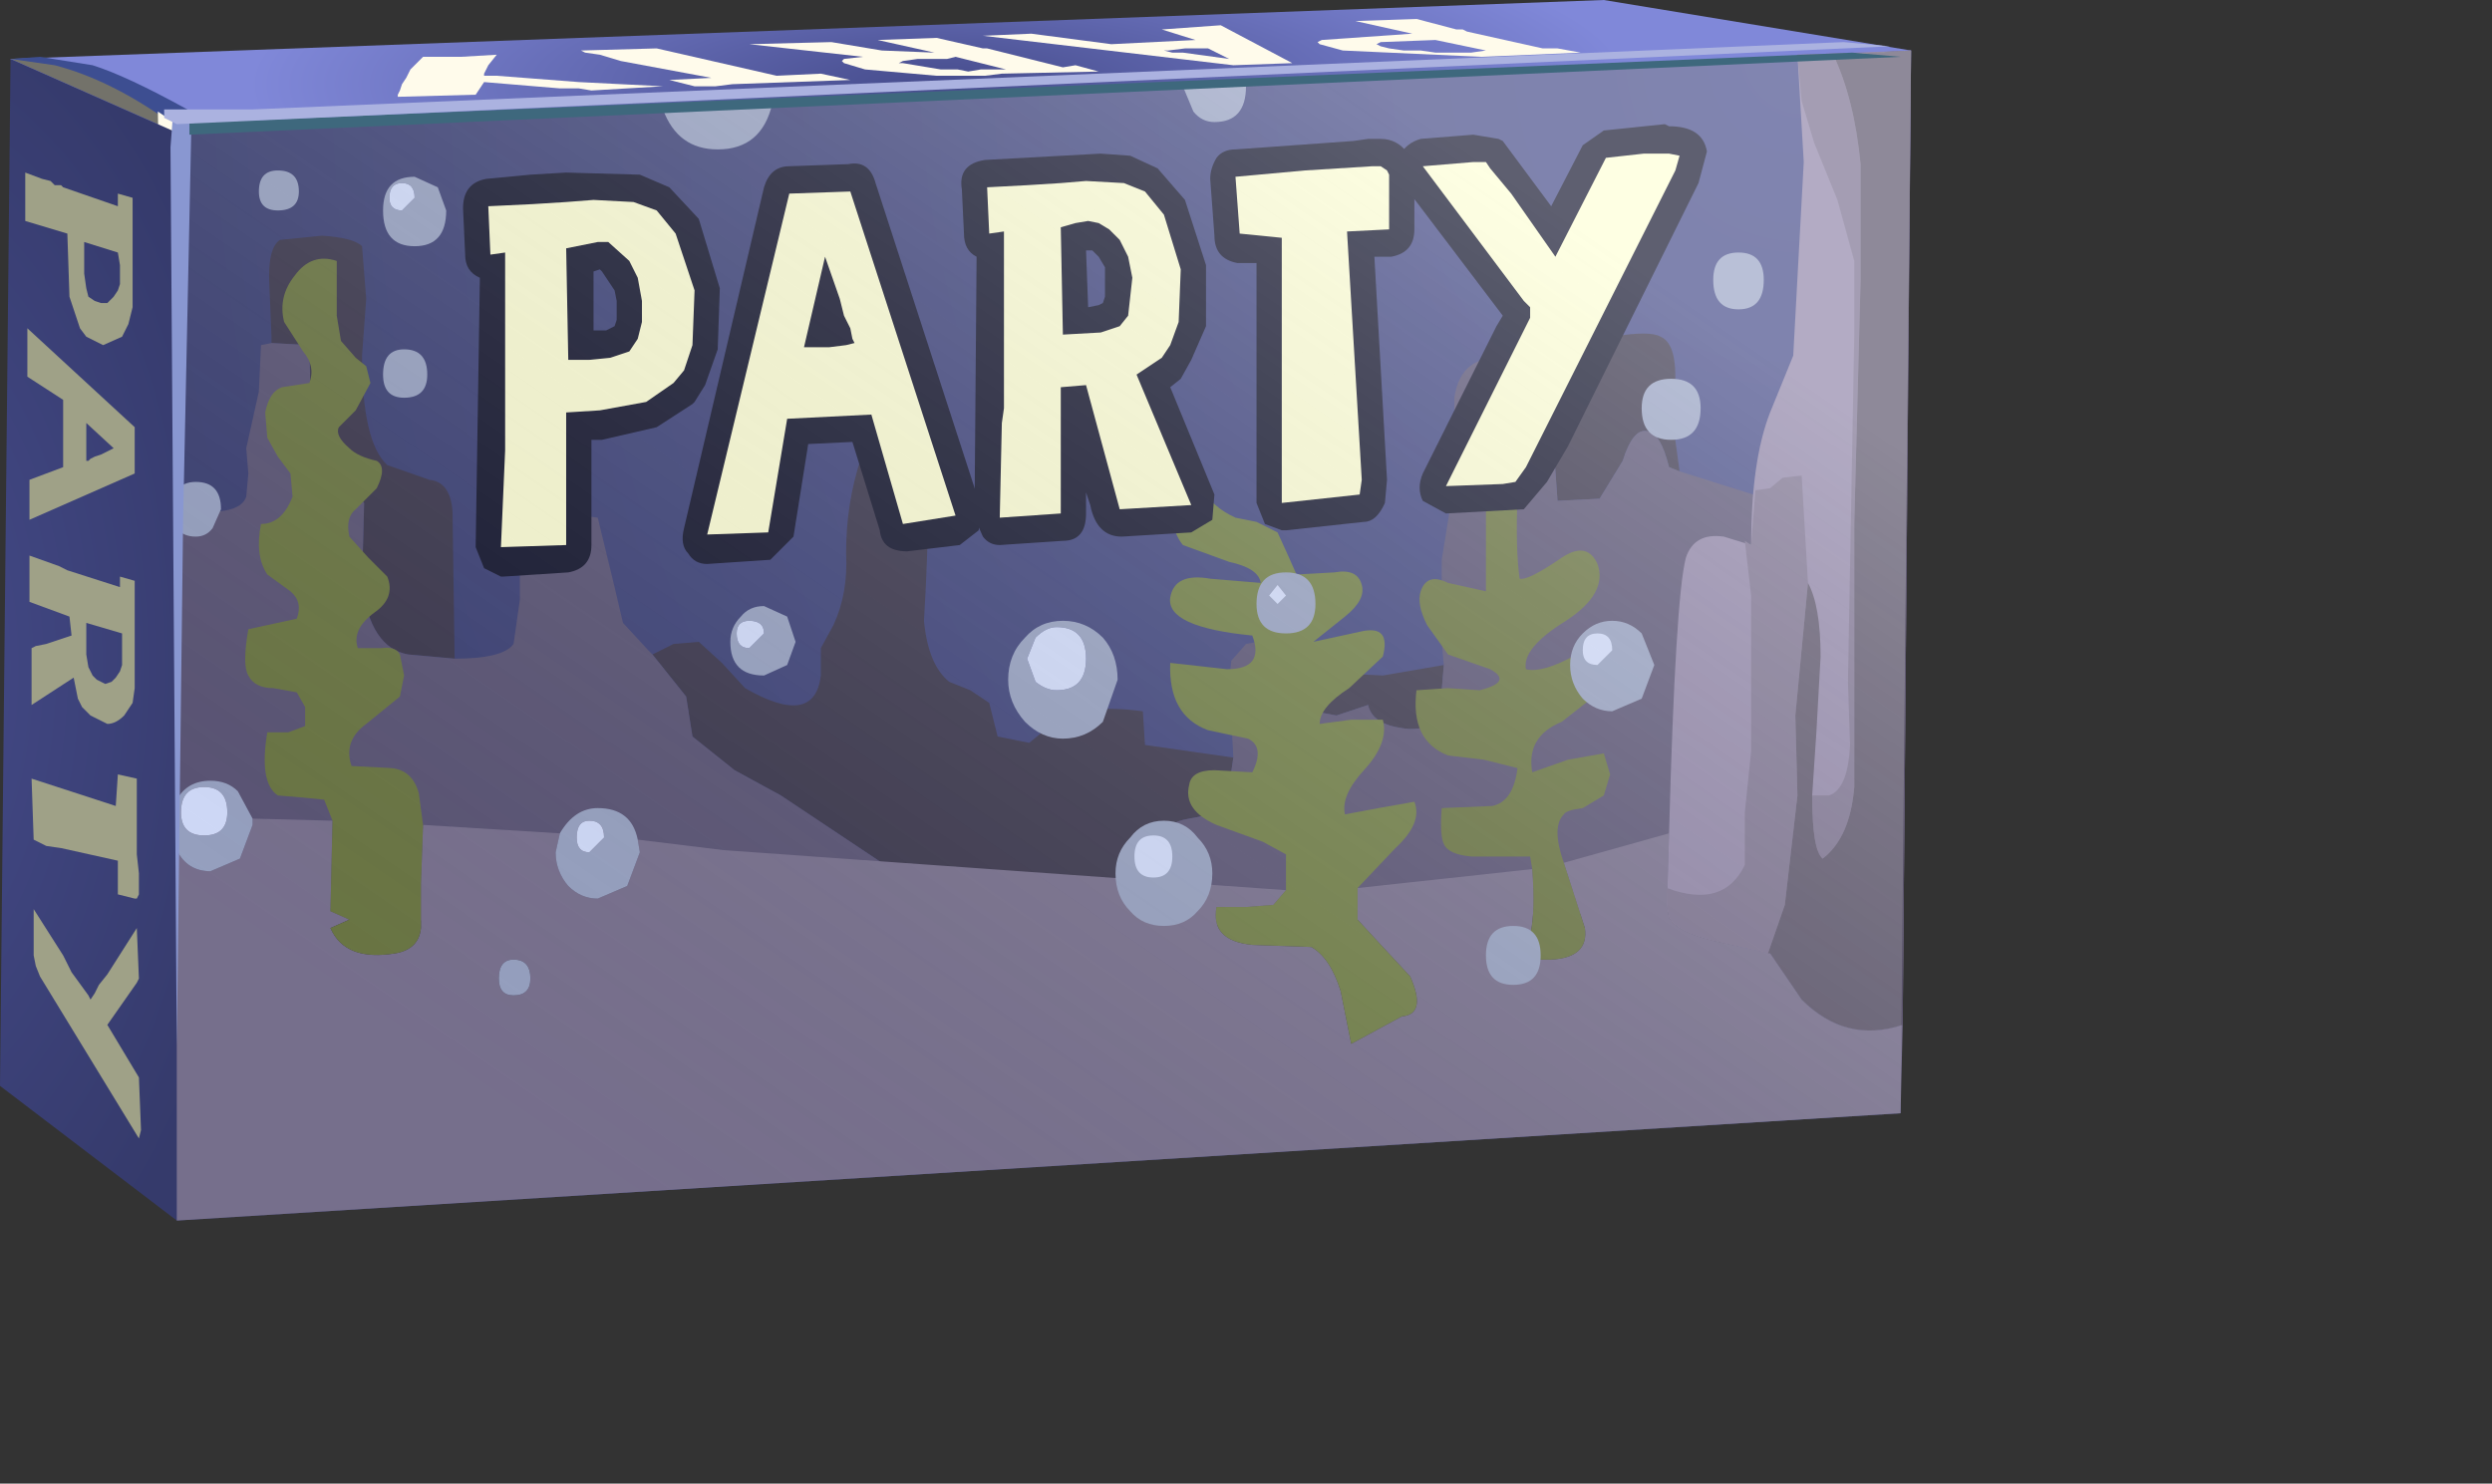 <?xml version="1.0" encoding="UTF-8" standalone="no"?>
<svg xmlns:xlink="http://www.w3.org/1999/xlink" height="35.25px" width="59.2px" xmlns="http://www.w3.org/2000/svg">
  <rect width="100%" height="100%" fill="#333333" stroke="none"/>
  <g transform="matrix(1.0, 0.0, 0.0, 1.0, 0.0, 0.0)">
    <use height="29.0" transform="matrix(1.0, 0.0, 0.0, 1.0, 0.0, 0.0)" width="45.4" xlink:href="#shape0"/>
  </g>
  <defs>
    <g id="shape0" transform="matrix(1.0, 0.0, 0.0, 1.0, 0.0, 0.0)">
      <path d="M0.25 1.4 L38.1 0.0 45.4 1.2 43.1 3.05 2.0 5.35 1.95 5.15 0.25 1.4" fill="url(#gradient0)" fill-rule="evenodd" stroke="none"/>
      <path d="M31.4 0.95 L33.55 0.8 32.2 0.5 33.65 0.45 34.6 0.7 34.75 0.7 34.85 0.75 36.65 1.15 37.0 1.15 37.55 1.25 35.2 1.35 31.9 1.2 31.35 1.05 31.3 1.0 31.4 0.95 M34.1 1.25 L34.95 1.25 35.3 1.2 34.1 0.95 32.8 1.0 32.7 1.05 32.8 1.1 33.0 1.15 33.35 1.2 33.75 1.2 34.1 1.25" fill="#fffbeb" fill-rule="evenodd" stroke="none"/>
      <path d="M24.5 0.8 L26.4 1.05 28.4 0.95 27.6 0.7 29.0 0.6 30.7 1.5 29.3 1.55 23.35 0.85 24.5 0.8 M28.7 1.15 L28.15 1.15 27.75 1.2 27.65 1.2 27.85 1.25 28.1 1.25 29.2 1.4 28.7 1.15" fill="#fffbeb" fill-rule="evenodd" stroke="none"/>
      <path d="M22.2 1.25 L20.85 0.95 22.25 0.9 23.35 1.15 23.45 1.15 25.25 1.6 25.55 1.55 26.1 1.7 23.8 1.75 23.4 1.8 22.25 1.8 20.55 1.65 20.05 1.5 20.0 1.45 20.05 1.4 20.5 1.35 17.8 1.05 19.75 1.0 20.95 1.2 22.2 1.25 M21.35 1.5 L21.45 1.5 22.35 1.65 22.75 1.65 23.0 1.7 23.3 1.65 23.9 1.65 22.7 1.35 22.5 1.4 21.8 1.4 21.45 1.45 21.35 1.5" fill="#fffbeb" fill-rule="evenodd" stroke="none"/>
      <path d="M13.8 1.2 L15.6 1.15 18.45 1.8 19.5 1.75 20.2 1.9 17.4 2.0 17.0 2.05 16.5 2.05 15.9 1.9 16.9 1.85 14.75 1.45 14.25 1.3 13.9 1.25 13.8 1.2" fill="#fffbeb" fill-rule="evenodd" stroke="none"/>
      <path d="M9.5 2.15 L9.55 2.0 9.65 1.85 9.75 1.65 10.05 1.35 10.95 1.35 11.8 1.3 11.6 1.55 11.5 1.75 11.5 1.8 11.8 1.8 13.75 1.95 15.75 2.05 14.05 2.15 13.75 2.1 13.3 2.1 11.5 1.95 11.3 2.25 9.45 2.3 9.45 2.25 9.5 2.15" fill="#fffbeb" fill-rule="evenodd" stroke="none"/>
      <path d="M4.2 3.15 L0.25 1.4 1.0 1.45 2.3 1.7 Q3.1 2.0 4.2 2.95 L4.2 3.15" fill="#73726a" fill-rule="evenodd" stroke="none"/>
      <path d="M4.45 2.95 L4.1 2.95 Q2.65 1.9 1.3 1.55 L0.25 1.4 0.95 1.35 2.2 1.55 Q3.0 1.8 4.45 2.6 L4.45 2.95" fill="#3d4e91" fill-rule="evenodd" stroke="none"/>
      <path d="M3.75 2.65 L4.2 2.95 4.2 27.25 4.2 28.15 3.75 2.65" fill="#fffbeb" fill-rule="evenodd" stroke="none"/>
      <path d="M5.6 4.05 L7.95 22.2 4.2 29.0 0.0 25.8 0.25 1.4 4.2 3.15 5.6 4.05" fill="url(#gradient1)" fill-rule="evenodd" stroke="none"/>
      <path d="M3.15 4.7 L3.15 7.3 3.05 7.7 2.9 8.0 2.45 8.2 2.05 8.0 1.9 7.8 1.65 7.05 1.6 5.55 0.6 5.25 0.6 4.1 1.0 4.25 1.2 4.3 1.3 4.4 1.45 4.4 1.5 4.45 2.8 4.9 2.8 4.6 3.15 4.7 M2.0 6.5 L2.05 6.85 2.1 7.05 2.25 7.15 2.4 7.2 2.55 7.2 2.7 7.05 2.8 6.9 2.85 6.75 2.85 6.3 2.8 6.0 2.0 5.75 2.0 6.5" fill="#9fa187" fill-rule="evenodd" stroke="none"/>
      <path d="M0.65 7.8 L3.2 10.15 3.2 11.25 0.7 12.35 0.7 11.4 1.5 11.1 1.5 9.5 0.65 8.95 0.65 7.8 M2.4 10.8 L2.7 10.65 2.05 10.05 2.05 10.95 2.1 10.95 2.15 10.9 2.25 10.85 2.4 10.8" fill="#9fa187" fill-rule="evenodd" stroke="none"/>
      <path d="M1.4 13.45 L1.6 13.55 2.85 13.95 2.85 13.7 3.2 13.8 3.2 16.35 3.15 16.7 2.95 17.0 Q2.75 17.2 2.55 17.2 L2.15 17.0 1.95 16.8 1.85 16.6 1.75 16.1 0.75 16.75 0.75 15.4 0.85 15.35 1.1 15.3 1.7 15.1 1.65 14.65 0.7 14.3 0.7 13.2 1.4 13.45 M2.1 15.85 L2.2 16.05 2.3 16.15 2.5 16.25 2.65 16.2 2.75 16.1 2.85 15.95 2.9 15.8 2.9 15.05 2.05 14.8 2.05 15.55 2.1 15.85" fill="#9fa187" fill-rule="evenodd" stroke="none"/>
      <path d="M3.25 18.5 L3.25 20.3 3.3 20.75 3.3 21.25 3.25 21.35 3.2 21.35 2.8 21.25 2.8 20.45 1.45 20.15 1.1 20.1 0.8 19.95 0.75 18.5 2.75 19.15 2.8 18.4 3.25 18.5" fill="#9fa187" fill-rule="evenodd" stroke="none"/>
      <path d="M3.25 23.35 L2.55 24.35 3.3 25.6 3.35 26.85 3.3 27.05 0.95 23.2 0.85 22.95 0.8 22.7 0.8 21.6 1.5 22.7 1.7 23.1 2.1 23.65 2.15 23.75 2.25 23.6 2.35 23.4 2.55 23.15 3.25 22.05 3.3 23.25 3.25 23.35" fill="#9fa187" fill-rule="evenodd" stroke="none"/>
      <path d="M4.2 3.15 L45.4 1.2 45.15 26.45 4.2 29.0 4.2 3.15" fill="url(#gradient2)" fill-rule="evenodd" stroke="none"/>
      <path d="M31.9 16.0 L32.85 16.05 34.3 15.8 34.2 17.0 Q33.95 17.4 33.3 17.3 32.6 17.2 32.5 16.75 L31.75 17.0 30.95 16.85 Q30.85 16.5 31.05 16.25 31.25 15.95 31.9 16.0" fill="#3a364d" fill-rule="evenodd" stroke="none"/>
      <path d="M7.35 8.2 L6.45 8.15 6.45 8.0 6.4 6.8 Q6.35 5.9 6.65 5.7 L7.65 5.6 Q8.4 5.65 8.6 5.85 L8.7 7.1 8.6 8.45 Q8.6 10.5 9.2 11.05 L10.2 11.4 Q10.7 11.45 10.75 12.15 L10.8 15.65 9.7 15.55 Q8.8 15.4 8.6 13.9 L8.65 11.95 Q8.5 11.7 8.05 11.8 L7.4 11.65 7.4 10.6 7.35 8.2" fill="#3a364d" fill-rule="evenodd" stroke="none"/>
      <path d="M15.5 15.55 L16.0 15.3 16.6 15.25 17.15 15.75 17.7 16.35 Q19.35 17.3 19.5 16.05 L19.5 15.4 19.8 14.85 Q20.15 14.1 20.1 13.15 20.1 11.95 20.45 10.9 21.0 9.4 21.95 9.85 22.15 11.4 21.95 14.75 22.05 15.8 22.55 16.2 L23.05 16.4 23.5 16.7 23.7 17.5 24.45 17.65 25.0 17.2 Q25.7 16.7 27.15 16.9 L27.2 17.7 29.3 18.0 29.15 19.0 Q28.95 19.35 28.25 19.45 27.65 19.55 27.5 20.0 27.35 20.45 27.35 21.25 27.3 21.85 26.55 22.0 L24.55 22.0 Q23.1 21.75 21.4 20.8 L18.55 18.9 17.45 18.3 16.45 17.5 16.3 16.55 15.5 15.55" fill="#3a364d" fill-rule="evenodd" stroke="none"/>
      <path d="M7.2 21.95 L7.0 21.75 8.55 21.85 16.55 21.95 24.55 22.0 26.45 22.0 26.55 22.0 40.15 21.65 41.15 21.6 42.3 21.4 Q41.75 22.4 40.35 23.0 L38.8 23.45 37.25 23.8 33.95 24.7 27.55 25.6 Q25.85 25.75 19.85 25.5 L15.2 25.15 Q9.4 24.3 7.2 21.95" fill="#3a364d" fill-rule="evenodd" stroke="none"/>
      <path d="M36.85 9.8 L36.6 8.85 Q36.7 6.35 37.05 5.05 L37.45 5.05 37.4 6.3 Q37.35 7.1 37.45 7.5 37.6 8.1 38.3 8.0 39.2 7.85 39.45 8.0 39.8 8.15 39.8 8.95 L39.75 10.1 39.9 11.2 39.65 11.1 Q39.45 10.3 39.15 10.25 38.8 10.15 38.55 10.95 L38.0 11.85 37.0 11.9 36.85 9.8" fill="#3a364d" fill-rule="evenodd" stroke="none"/>
      <path d="M43.0 12.45 L43.2 13.75 43.15 15.0 43.05 18.8 43.0 18.2 43.1 15.75 42.9 13.3 Q42.6 12.25 41.65 11.75 L41.95 11.8 42.6 11.9 43.0 12.45" fill="#3a364d" fill-rule="evenodd" stroke="none"/>
      <path d="M36.6 8.85 L36.85 9.8 37.0 11.9 38.0 11.85 38.55 10.95 Q38.8 10.15 39.15 10.25 39.45 10.3 39.65 11.1 L39.9 11.2 41.65 11.75 Q42.6 12.25 42.9 13.3 L43.1 15.75 43.0 18.2 43.05 18.8 43.05 20.8 42.3 21.4 41.15 21.6 40.15 21.65 26.55 22.0 Q27.3 21.85 27.35 21.25 27.35 20.45 27.5 20.0 27.65 19.55 28.25 19.45 28.95 19.35 29.15 19.0 L29.3 18.0 29.2 16.2 29.25 15.7 29.6 15.3 30.15 15.2 30.7 15.25 30.9 16.05 30.9 16.85 30.95 16.85 31.75 17.0 32.5 16.75 Q32.6 17.2 33.3 17.3 33.95 17.4 34.2 17.0 L34.3 15.8 34.25 15.25 34.25 13.3 34.55 11.45 34.55 9.45 Q34.7 8.4 35.8 8.5 36.35 8.5 36.6 8.85" fill="#595375" fill-rule="evenodd" stroke="none"/>
      <path d="M6.45 8.15 L7.35 8.2 7.4 10.6 7.4 11.65 8.05 11.8 Q8.5 11.7 8.65 11.95 L8.6 13.9 Q8.8 15.4 9.7 15.55 L10.8 15.65 Q11.95 15.65 12.2 15.3 L12.35 14.25 12.35 13.1 Q12.45 12.45 12.75 12.25 L13.5 12.2 14.2 12.3 14.6 13.95 14.8 14.8 15.4 15.45 15.5 15.55 16.3 16.55 16.45 17.5 17.45 18.3 18.55 18.9 21.4 20.8 Q23.1 21.75 24.55 22.0 L16.55 21.95 8.55 21.85 4.2 21.55 4.2 12.4 4.3 12.1 5.2 12.15 Q5.75 12.1 5.85 11.8 L5.9 11.25 5.85 10.65 6.15 9.3 6.2 8.2 6.45 8.15" fill="#595375" fill-rule="evenodd" stroke="none"/>
      <path d="M11.85 23.25 Q11.85 23.65 12.2 23.65 12.6 23.65 12.6 23.25 12.6 22.8 12.2 22.8 11.85 22.8 11.85 23.25 M7.9 19.5 L7.85 21.65 8.3 21.85 7.85 22.05 Q8.2 22.85 9.4 22.65 9.95 22.55 10.0 22.05 L10.0 21.0 10.05 19.6 13.3 19.8 13.2 20.25 Q13.2 20.7 13.5 21.05 13.8 21.35 14.2 21.35 L14.9 21.05 15.2 20.25 15.15 19.95 17.2 20.2 30.55 21.15 30.25 21.5 29.6 21.55 28.9 21.55 Q28.75 22.35 29.75 22.45 L31.15 22.5 Q31.6 22.75 31.85 23.55 L32.1 24.8 33.3 24.15 Q33.9 24.1 33.5 23.2 L32.85 22.5 32.25 21.85 32.25 21.1 36.4 20.65 Q36.55 22.6 35.95 22.8 L36.85 22.8 Q37.75 22.75 37.65 22.05 L37.15 20.5 39.65 19.8 39.6 21.5 39.65 21.8 Q39.85 22.15 40.7 22.35 L42.05 22.65 42.8 23.75 Q43.85 24.8 45.2 24.35 L45.15 26.45 4.2 29.0 4.2 20.2 Q4.45 20.7 5.0 20.7 L5.7 20.4 6.0 19.6 6.0 19.45 7.9 19.5" fill="#78708f" fill-rule="evenodd" stroke="none"/>
      <path d="M40.05 13.25 Q40.25 12.65 40.95 12.75 L41.6 12.95 Q41.6 10.95 42.05 9.8 L42.6 8.45 42.85 3.85 42.7 1.3 45.4 1.2 45.2 24.35 Q43.85 24.8 42.8 23.75 L42.05 22.65 40.7 22.35 Q39.85 22.15 39.65 21.8 L39.6 21.5 39.65 19.8 Q39.8 14.2 40.05 13.25" fill="#8f84a8" fill-rule="evenodd" stroke="none"/>
      <path d="M41.6 14.15 L41.45 12.85 41.6 12.95 41.7 11.65 42.05 11.6 42.35 11.35 42.8 11.3 42.95 13.85 42.65 17.0 42.7 18.9 42.4 21.5 42.0 22.65 40.7 22.35 Q39.85 22.15 39.65 21.8 L39.6 21.5 39.6 21.1 Q40.95 21.6 41.45 20.55 L41.45 19.3 41.6 17.85 41.6 14.15" fill="#7a708f" fill-rule="evenodd" stroke="none"/>
      <path d="M43.1 3.4 L42.8 2.4 42.7 1.3 43.55 1.3 Q44.05 2.35 44.2 3.9 L44.2 6.65 44.05 12.45 44.05 18.7 Q43.95 19.9 43.3 20.4 43.05 20.2 43.05 18.9 L43.45 18.9 Q43.9 18.75 43.95 17.7 L43.9 16.2 44.05 7.95 44.05 6.2 43.65 4.75 43.1 3.4" fill="#7a708f" fill-rule="evenodd" stroke="none"/>
      <path d="M42.95 13.85 Q43.25 14.4 43.25 15.6 L43.15 17.4 43.05 18.9 Q43.05 20.2 43.3 20.4 43.95 19.9 44.05 18.7 L44.05 12.45 44.2 6.65 44.2 3.9 Q44.05 2.35 43.55 1.3 L45.4 1.2 45.2 24.35 Q43.85 24.8 42.8 23.75 L42.05 22.65 42.0 22.65 42.4 21.5 42.7 18.9 42.65 17.0 42.95 13.85" fill="#595269" fill-rule="evenodd" stroke="none"/>
      <path d="M6.3 9.8 Q6.4 9.3 6.7 9.2 L7.35 9.1 Q7.5 8.7 7.2 8.35 L6.75 7.65 Q6.6 7.05 7.0 6.55 7.4 6.0 8.0 6.2 L8.0 7.5 8.1 8.1 8.45 8.5 8.7 8.7 8.8 9.1 8.45 9.75 8.05 10.15 Q7.95 10.35 8.3 10.65 8.5 10.85 8.95 10.95 9.2 11.1 8.95 11.6 L8.45 12.1 Q8.2 12.3 8.3 12.75 L8.75 13.25 9.2 13.7 Q9.4 14.2 8.9 14.55 8.35 14.95 8.5 15.4 L9.05 15.4 Q9.4 15.35 9.5 15.55 L9.6 16.05 9.5 16.55 8.7 17.2 Q8.15 17.6 8.35 18.2 L9.3 18.25 Q9.8 18.3 9.95 18.85 L10.05 19.6 10.0 21.0 10.0 22.05 Q9.95 22.55 9.4 22.65 8.2 22.85 7.85 22.05 L8.3 21.85 7.85 21.65 7.9 19.5 7.7 19.0 7.2 18.95 6.6 18.9 Q6.15 18.6 6.35 17.4 L6.85 17.4 7.25 17.25 7.25 16.8 7.05 16.45 6.5 16.35 Q6.05 16.35 5.9 16.05 5.75 15.8 5.9 14.95 L7.05 14.7 Q7.2 14.3 6.9 14.05 L6.35 13.65 Q6.05 13.2 6.2 12.45 6.7 12.45 6.95 11.8 L6.9 11.25 6.6 10.85 6.35 10.4 6.3 9.8" fill="#6a7642" fill-rule="evenodd" stroke="none"/>
      <path d="M34.4 15.55 L33.9 14.85 Q33.65 14.35 33.75 14.05 33.9 13.6 34.4 13.85 L35.3 14.05 35.3 11.7 Q35.15 10.15 36.05 9.8 L36.05 11.8 Q36.0 13.05 36.1 13.75 36.3 13.8 37.1 13.25 37.7 12.85 37.95 13.4 38.2 14.1 37.2 14.75 36.15 15.4 36.25 15.9 36.65 16.0 37.45 15.55 38.6 15.0 38.25 16.25 L37.1 17.15 Q36.25 17.5 36.4 18.35 L37.25 18.05 38.1 17.9 38.25 18.4 38.1 18.9 37.6 19.2 Q37.2 19.25 37.15 19.35 36.85 19.65 37.15 20.5 L37.65 22.05 Q37.75 22.75 36.85 22.8 L35.95 22.8 Q36.55 22.6 36.4 20.65 L36.35 20.35 34.95 20.35 Q34.4 20.3 34.3 20.05 34.2 19.85 34.25 19.2 L35.45 19.15 Q35.95 19.05 36.05 18.25 L35.25 18.05 34.4 17.95 Q33.5 17.6 33.65 16.4 L34.4 16.35 35.15 16.4 Q35.95 16.2 35.4 15.9 L34.4 15.55" fill="#6a7642" fill-rule="evenodd" stroke="none"/>
      <path d="M29.85 12.4 L30.35 12.65 30.6 13.2 30.8 13.65 31.7 13.6 Q32.25 13.5 32.35 13.9 32.45 14.25 31.95 14.65 L31.2 15.25 32.35 15.0 Q33.05 14.85 32.85 15.6 L32.05 16.35 Q31.35 16.8 31.35 17.2 L32.1 17.1 32.85 17.1 Q33.0 17.65 32.4 18.3 31.85 18.9 31.95 19.35 L32.75 19.2 33.6 19.05 Q33.8 19.55 33.15 20.15 L32.25 21.1 32.25 21.85 32.85 22.5 33.5 23.2 Q33.9 24.1 33.3 24.15 L32.1 24.8 31.85 23.55 Q31.6 22.75 31.15 22.5 L29.75 22.45 Q28.75 22.35 28.9 21.55 L29.6 21.55 30.25 21.5 30.55 21.15 30.55 21.0 30.55 20.3 30.0 20.0 28.9 19.6 Q28.1 19.25 28.25 18.65 28.3 18.3 28.85 18.3 L29.75 18.35 Q30.05 17.75 29.65 17.55 L28.7 17.35 Q27.75 17.0 27.8 15.75 L29.15 15.9 Q30.05 15.9 29.75 15.1 27.7 14.9 27.8 14.2 27.9 13.6 28.75 13.75 L29.95 13.85 Q29.9 13.5 29.2 13.35 L28.1 12.95 Q27.65 12.4 27.8 10.8 28.05 10.75 28.25 11.05 L28.55 11.6 Q28.8 12.05 29.35 12.3 L29.85 12.4" fill="#718046" fill-rule="evenodd" stroke="none"/>
      <path d="M14.35 19.9 Q14.35 19.5 14.0 19.5 13.7 19.5 13.7 19.9 13.7 20.25 14.0 20.25 L14.35 19.9 M15.2 20.25 L14.9 21.05 14.2 21.35 Q13.8 21.35 13.5 21.05 13.2 20.7 13.2 20.25 L13.3 19.8 Q13.65 19.2 14.2 19.2 15.0 19.2 15.15 19.95 L15.2 20.25" fill="#98a3c4" fill-rule="evenodd" stroke="none"/>
      <path d="M12.2 22.8 Q12.6 22.8 12.6 23.25 12.6 23.65 12.2 23.65 11.85 23.65 11.85 23.25 11.85 22.8 12.2 22.8" fill="#98a3c4" fill-rule="evenodd" stroke="none"/>
      <path d="M25.1 14.9 Q24.85 14.9 24.6 15.15 L24.4 15.65 24.6 16.2 Q24.85 16.4 25.1 16.4 25.8 16.4 25.8 15.65 25.8 14.9 25.1 14.9 M25.25 14.75 Q25.8 14.75 26.2 15.15 26.55 15.55 26.55 16.15 L26.2 17.15 Q25.8 17.55 25.25 17.55 24.75 17.55 24.35 17.15 23.95 16.7 23.95 16.15 23.95 15.55 24.35 15.15 24.7 14.75 25.25 14.75" fill="#98a3c4" fill-rule="evenodd" stroke="none"/>
      <path d="M17.8 14.75 Q17.5 14.75 17.5 15.05 17.5 15.4 17.8 15.4 L18.15 15.05 Q18.15 14.75 17.8 14.75 M17.35 15.25 Q17.35 14.9 17.6 14.65 17.8 14.4 18.15 14.4 L18.7 14.65 18.9 15.25 18.7 15.8 18.15 16.05 Q17.35 16.05 17.35 15.25" fill="#98a3c4" fill-rule="evenodd" stroke="none"/>
      <path d="M9.55 5.0 L9.85 4.7 Q9.85 4.35 9.55 4.35 9.25 4.35 9.25 4.7 9.25 5.0 9.55 5.0 M9.85 4.2 L10.4 4.45 10.6 5.0 Q10.6 5.85 9.85 5.85 9.1 5.85 9.1 5.0 9.1 4.2 9.85 4.2" fill="#98a3c4" fill-rule="evenodd" stroke="none"/>
      <path d="M6.15 4.55 Q6.15 4.05 6.6 4.05 7.1 4.05 7.1 4.55 7.1 5.0 6.6 5.0 6.15 5.0 6.15 4.55" fill="#98a3c4" fill-rule="evenodd" stroke="none"/>
      <path d="M4.2 12.55 L4.2 11.65 Q4.35 11.45 4.65 11.45 5.25 11.45 5.25 12.1 L5.05 12.55 Q4.9 12.75 4.65 12.75 4.35 12.75 4.2 12.55" fill="#98a3c4" fill-rule="evenodd" stroke="none"/>
      <path d="M28.1 2.05 L28.1 2.0 29.6 1.95 29.6 2.05 Q29.6 2.9 28.85 2.9 28.55 2.9 28.35 2.65 L28.1 2.05" fill="#98a3c4" fill-rule="evenodd" stroke="none"/>
      <path d="M40.7 6.65 Q40.7 6.0 41.3 6.0 41.9 6.0 41.9 6.65 41.9 7.35 41.3 7.35 40.7 7.35 40.7 6.65" fill="#98a3c4" fill-rule="evenodd" stroke="none"/>
      <path d="M39.0 9.7 Q39.0 9.0 39.7 9.0 40.4 9.0 40.4 9.7 40.4 10.45 39.7 10.45 39.0 10.45 39.0 9.7" fill="#98a3c4" fill-rule="evenodd" stroke="none"/>
      <path d="M17.05 3.55 Q16.1 3.55 15.75 2.6 L18.35 2.45 Q18.1 3.55 17.05 3.55" fill="#98a3c4" fill-rule="evenodd" stroke="none"/>
      <path d="M6.0 19.6 L5.7 20.4 5.0 20.7 Q4.45 20.7 4.2 20.2 L4.2 19.0 Q4.45 18.55 5.0 18.55 5.4 18.55 5.65 18.8 L6.0 19.45 6.0 19.6 M4.85 19.85 Q5.4 19.85 5.4 19.3 5.4 18.7 4.85 18.7 4.3 18.7 4.3 19.3 4.3 19.85 4.85 19.85" fill="#98a3c4" fill-rule="evenodd" stroke="none"/>
      <path d="M24.4 15.65 L24.6 15.15 Q24.85 14.9 25.1 14.9 25.8 14.9 25.8 15.65 25.8 16.4 25.1 16.4 24.85 16.4 24.6 16.2 L24.4 15.65" fill="#d4dfff" fill-rule="evenodd" stroke="none"/>
      <path d="M13.7 19.9 Q13.7 19.5 14.0 19.5 14.35 19.5 14.35 19.9 L14.0 20.25 Q13.7 20.25 13.7 19.9" fill="#d4dfff" fill-rule="evenodd" stroke="none"/>
      <path d="M4.85 19.85 Q4.3 19.85 4.3 19.3 4.3 18.7 4.85 18.7 5.4 18.7 5.4 19.3 5.4 19.85 4.85 19.85" fill="#d4dfff" fill-rule="evenodd" stroke="none"/>
      <path d="M17.8 14.75 Q18.15 14.75 18.15 15.05 L17.8 15.4 Q17.5 15.4 17.5 15.05 17.5 14.75 17.8 14.75" fill="#d4dfff" fill-rule="evenodd" stroke="none"/>
      <path d="M9.55 4.35 Q9.85 4.35 9.85 4.7 L9.55 5.0 Q9.25 5.0 9.25 4.7 9.25 4.35 9.55 4.35" fill="#d4dfff" fill-rule="evenodd" stroke="none"/>
      <path d="M28.8 20.75 Q28.8 21.3 28.45 21.65 28.15 22.0 27.65 22.0 27.15 22.0 26.85 21.65 26.5 21.3 26.5 20.75 26.5 20.25 26.85 19.9 27.15 19.5 27.65 19.5 28.15 19.5 28.45 19.9 28.8 20.25 28.8 20.75" fill="#98a3c4" fill-rule="evenodd" stroke="none"/>
      <path d="M36.6 22.7 Q36.6 23.4 35.95 23.4 35.3 23.4 35.3 22.7 35.3 22.0 35.95 22.0 36.6 22.0 36.6 22.7" fill="#98a3c4" fill-rule="evenodd" stroke="none"/>
      <path d="M39.3 15.8 L39.0 16.6 38.3 16.9 Q37.9 16.9 37.6 16.6 37.3 16.25 37.3 15.8 37.3 15.35 37.6 15.05 37.9 14.75 38.3 14.75 38.7 14.75 39.0 15.05 L39.3 15.8" fill="#98a3c4" fill-rule="evenodd" stroke="none"/>
      <path d="M31.25 14.35 Q31.25 15.05 30.55 15.05 29.85 15.05 29.85 14.35 29.85 13.6 30.55 13.6 31.25 13.6 31.25 14.35" fill="#98a3c4" fill-rule="evenodd" stroke="none"/>
      <path d="M10.15 8.9 Q10.15 9.45 9.6 9.45 9.1 9.45 9.1 8.9 9.1 8.3 9.6 8.3 10.15 8.3 10.15 8.9" fill="#98a3c4" fill-rule="evenodd" stroke="none"/>
      <path d="M27.85 20.35 Q27.85 20.85 27.4 20.85 26.95 20.85 26.95 20.35 26.95 19.85 27.4 19.85 27.85 19.85 27.85 20.35" fill="#d4dfff" fill-rule="evenodd" stroke="none"/>
      <path d="M38.3 15.45 L37.95 15.8 Q37.6 15.8 37.6 15.45 37.6 15.05 37.95 15.05 38.3 15.05 38.3 15.45" fill="#d4dfff" fill-rule="evenodd" stroke="none"/>
      <path d="M30.55 14.15 L30.35 14.35 30.15 14.15 30.35 13.9 30.55 14.15" fill="#d4dfff" fill-rule="evenodd" stroke="none"/>
      <path d="M16.6 5.2 L17.1 6.85 17.05 8.3 16.75 9.15 16.5 9.55 16.45 9.6 15.6 10.15 14.3 10.45 14.05 10.45 14.05 12.95 Q14.05 13.5 13.5 13.6 L11.95 13.7 11.9 13.7 11.5 13.5 11.3 13.0 11.4 6.6 Q11.05 6.45 11.05 6.05 L11.0 4.95 Q11.0 4.35 11.55 4.25 L12.6 4.15 13.45 4.1 15.2 4.15 15.9 4.45 16.6 5.2 M14.65 7.15 L14.6 6.9 14.3 6.45 14.25 6.4 14.1 6.45 14.1 7.85 14.4 7.85 14.6 7.75 14.65 7.6 14.65 7.15 M12.6 6.0 L12.6 11.2 12.55 12.35 12.85 12.3 12.85 9.8 Q12.85 9.3 13.35 9.15 12.9 9.05 12.9 8.55 L12.85 5.9 13.0 5.45 12.7 5.5 12.4 5.5 12.45 5.55 12.6 6.0" fill="#13152e" fill-rule="evenodd" stroke="none"/>
      <path d="M19.6 5.45 L19.85 5.5 19.75 5.25 19.25 5.25 19.15 5.65 19.6 5.45 M18.75 3.95 L20.15 3.9 Q20.65 3.8 20.8 4.35 L23.3 12.05 23.25 12.6 22.8 12.95 21.55 13.1 Q20.95 13.1 20.9 12.6 L20.25 10.5 19.2 10.55 18.85 12.75 18.3 13.3 16.8 13.4 Q16.5 13.4 16.35 13.15 16.15 12.95 16.25 12.55 L18.15 4.45 Q18.3 3.95 18.75 3.95 M18.65 9.3 L20.7 9.15 21.1 9.3 20.85 8.5 Q20.6 8.85 20.15 8.85 L19.7 8.9 19.1 8.9 18.6 8.65 18.5 8.35 18.25 9.5 18.65 9.3" fill="#13152e" fill-rule="evenodd" stroke="none"/>
      <path d="M28.65 6.3 L28.65 7.75 28.3 8.55 28.05 9.0 27.8 9.2 28.85 11.75 28.8 12.35 28.3 12.65 26.65 12.75 Q26.05 12.75 25.9 12.0 L25.8 11.7 25.8 12.2 Q25.8 12.85 25.25 12.85 L23.75 12.95 Q23.5 12.95 23.35 12.75 L23.15 12.3 23.2 6.1 Q22.9 5.95 22.9 5.55 L22.85 4.5 Q22.75 3.9 23.4 3.8 L26.15 3.65 26.85 3.7 27.5 4.0 28.15 4.75 28.65 6.3 M25.8 5.95 L25.85 7.3 26.1 7.25 26.2 7.2 26.25 7.05 26.25 6.35 26.1 6.1 25.95 5.95 25.8 5.95 M26.1 8.6 L26.4 8.95 Q26.4 8.75 26.55 8.5 L26.25 8.55 26.1 8.6 M24.45 5.5 L24.4 11.6 24.6 11.55 24.6 9.2 Q24.6 8.7 25.0 8.55 24.6 8.35 24.6 7.95 L24.6 5.4 24.7 5.0 24.45 5.05 24.25 5.05 24.45 5.5 M27.35 11.4 L26.5 9.3 27.0 11.4 27.35 11.4" fill="#13152e" fill-rule="evenodd" stroke="none"/>
      <path d="M32.8 3.3 Q33.2 3.3 33.45 3.65 L33.6 4.0 33.6 5.45 Q33.6 6.0 33.05 6.1 L32.65 6.1 32.95 11.4 32.9 11.95 Q32.7 12.4 32.4 12.4 L30.55 12.6 30.45 12.6 30.05 12.45 29.85 11.95 29.85 6.25 29.4 6.25 Q28.85 6.15 28.85 5.6 L28.75 4.25 Q28.75 4.0 28.9 3.75 29.05 3.55 29.35 3.55 L32.15 3.35 32.5 3.3 32.8 3.3 M32.4 4.65 L30.05 4.8 30.05 4.95 30.5 5.0 Q31.05 5.0 31.05 5.65 L31.1 11.2 31.7 11.15 31.4 5.6 Q31.4 5.3 31.55 5.05 31.75 4.85 32.0 4.8 L32.4 4.8 32.4 4.65" fill="#13152e" fill-rule="evenodd" stroke="none"/>
      <path d="M39.55 2.95 L39.65 3.0 Q40.45 3.0 40.55 3.6 L40.35 4.35 37.25 10.6 36.75 11.45 36.2 12.1 34.35 12.2 33.8 11.9 Q33.65 11.6 33.8 11.25 L35.55 7.75 35.7 7.5 33.35 4.4 Q33.1 4.05 33.25 3.7 33.4 3.4 33.75 3.3 L35.0 3.2 35.6 3.3 35.7 3.35 36.85 4.9 37.6 3.45 38.1 3.1 39.55 2.95 M37.5 6.4 Q37.35 6.75 37.0 6.75 L36.6 6.65 36.8 6.85 Q37.1 7.15 36.9 7.8 L35.4 10.85 35.65 10.85 35.7 10.8 38.95 4.3 38.55 4.35 37.5 6.4" fill="#13152e" fill-rule="evenodd" stroke="none"/>
      <path d="M14.95 6.2 L14.45 5.75 14.2 5.75 13.45 5.9 13.5 8.55 14.0 8.55 14.5 8.5 14.95 8.35 15.15 8.05 15.25 7.65 15.25 7.15 15.15 6.6 14.95 6.2 M16.05 5.55 L16.5 6.9 16.45 8.2 16.25 8.8 16.0 9.1 15.35 9.55 14.25 9.75 13.45 9.8 13.45 12.95 11.9 13.0 12.0 10.7 12.0 6.0 11.65 6.05 11.6 4.9 12.65 4.85 13.45 4.8 14.1 4.75 15.05 4.8 15.6 5.0 16.05 5.55" fill="#feffd6" fill-rule="evenodd" stroke="none"/>
      <path d="M18.75 4.6 L20.2 4.55 22.7 12.25 21.45 12.45 20.7 9.85 18.7 9.95 18.25 12.65 16.8 12.7 18.75 4.6 M19.1 8.25 L19.7 8.25 20.1 8.2 20.3 8.15 20.25 8.05 20.2 7.8 20.05 7.5 19.95 7.1 19.6 6.1 19.1 8.25" fill="#feffd6" fill-rule="evenodd" stroke="none"/>
      <path d="M28.05 6.4 L28.0 7.65 27.8 8.2 27.6 8.5 27.0 8.9 28.3 12.0 26.6 12.1 25.8 9.15 25.2 9.2 25.2 12.2 23.75 12.3 23.8 10.05 23.85 9.7 23.85 5.5 23.5 5.55 23.45 4.45 24.4 4.4 25.2 4.35 25.8 4.3 26.7 4.35 27.2 4.55 27.65 5.1 28.05 6.4 M25.55 5.3 L25.2 5.4 25.25 7.95 26.15 7.9 26.6 7.75 26.8 7.5 26.9 6.6 26.8 6.1 26.6 5.7 26.35 5.45 26.1 5.3 25.85 5.25 25.55 5.3" fill="#feffd6" fill-rule="evenodd" stroke="none"/>
      <path d="M32.95 4.05 L33.0 4.15 33.0 5.45 32.0 5.5 32.35 11.4 32.3 11.75 30.45 11.95 30.45 5.65 29.45 5.55 29.35 4.2 31.0 4.05 32.6 3.95 32.8 3.95 32.95 4.05" fill="#feffd6" fill-rule="evenodd" stroke="none"/>
      <path d="M39.9 3.7 L39.8 4.05 36.25 11.1 36.0 11.45 35.7 11.5 34.35 11.55 36.35 7.55 36.35 7.3 36.2 7.15 33.8 3.95 35.0 3.85 35.3 3.85 35.4 4.0 35.9 4.6 36.95 6.1 38.15 3.75 39.05 3.65 39.65 3.65 39.9 3.7" fill="#feffd6" fill-rule="evenodd" stroke="none"/>
      <path d="M4.2 3.15 L45.4 1.2 45.15 26.45 4.2 29.0 4.2 3.15" fill="url(#gradient3)" fill-rule="evenodd" stroke="none"/>
      <path d="M4.2 24.85 L4.05 3.5 4.1 2.85 4.55 2.8 4.35 12.35 4.2 24.85" fill="#8997d1" fill-rule="evenodd" stroke="none"/>
      <path d="M4.5 2.9 L6.2 2.85 44.0 1.25 45.15 1.35 4.5 3.2 4.5 2.9" fill="#3e687d" fill-rule="evenodd" stroke="none"/>
      <path d="M3.9 2.6 L6.0 2.6 43.8 1.0 44.9 1.1 4.2 2.95 3.9 2.8 3.9 2.6" fill="#abb2e0" fill-rule="evenodd" stroke="none"/>
    </g>
    <radialGradient cx="0" cy="0" gradientTransform="matrix(0.02, 0.0, 0.0, -0.005, 22.3, 2.0)" gradientUnits="userSpaceOnUse" id="gradient0" r="819.2" spreadMethod="pad">
      <stop offset="0.0" stop-color="#464c8c"/>
      <stop offset="1.0" stop-color="#8088d9"/>
    </radialGradient>
    <radialGradient cx="0" cy="0" gradientTransform="matrix(0.012, 0.0, 0.0, -0.021, -3.3, 15.85)" gradientUnits="userSpaceOnUse" id="gradient1" r="819.2" spreadMethod="pad">
      <stop offset="0.0" stop-color="#464c8c"/>
      <stop offset="1.0" stop-color="#353a6b"/>
    </radialGradient>
    <radialGradient cx="0" cy="0" gradientTransform="matrix(-0.049, 0.04, 0.037, 0.053, 42.8, 1.2)" gradientUnits="userSpaceOnUse" id="gradient2" r="819.2" spreadMethod="pad">
      <stop offset="0.0" stop-color="#464c8c"/>
      <stop offset="1.0" stop-color="#353a6b"/>
    </radialGradient>
    <linearGradient gradientTransform="matrix(-0.011, 0.016, 0.016, 0.011, 24.2, 15.45)" gradientUnits="userSpaceOnUse" id="gradient3" spreadMethod="pad" x1="-819.2" x2="819.2">
      <stop offset="0.0" stop-color="#ffffff" stop-opacity="0.318"/>
      <stop offset="1.0" stop-color="#525252" stop-opacity="0.047"/>
    </linearGradient>
  </defs>
</svg>
